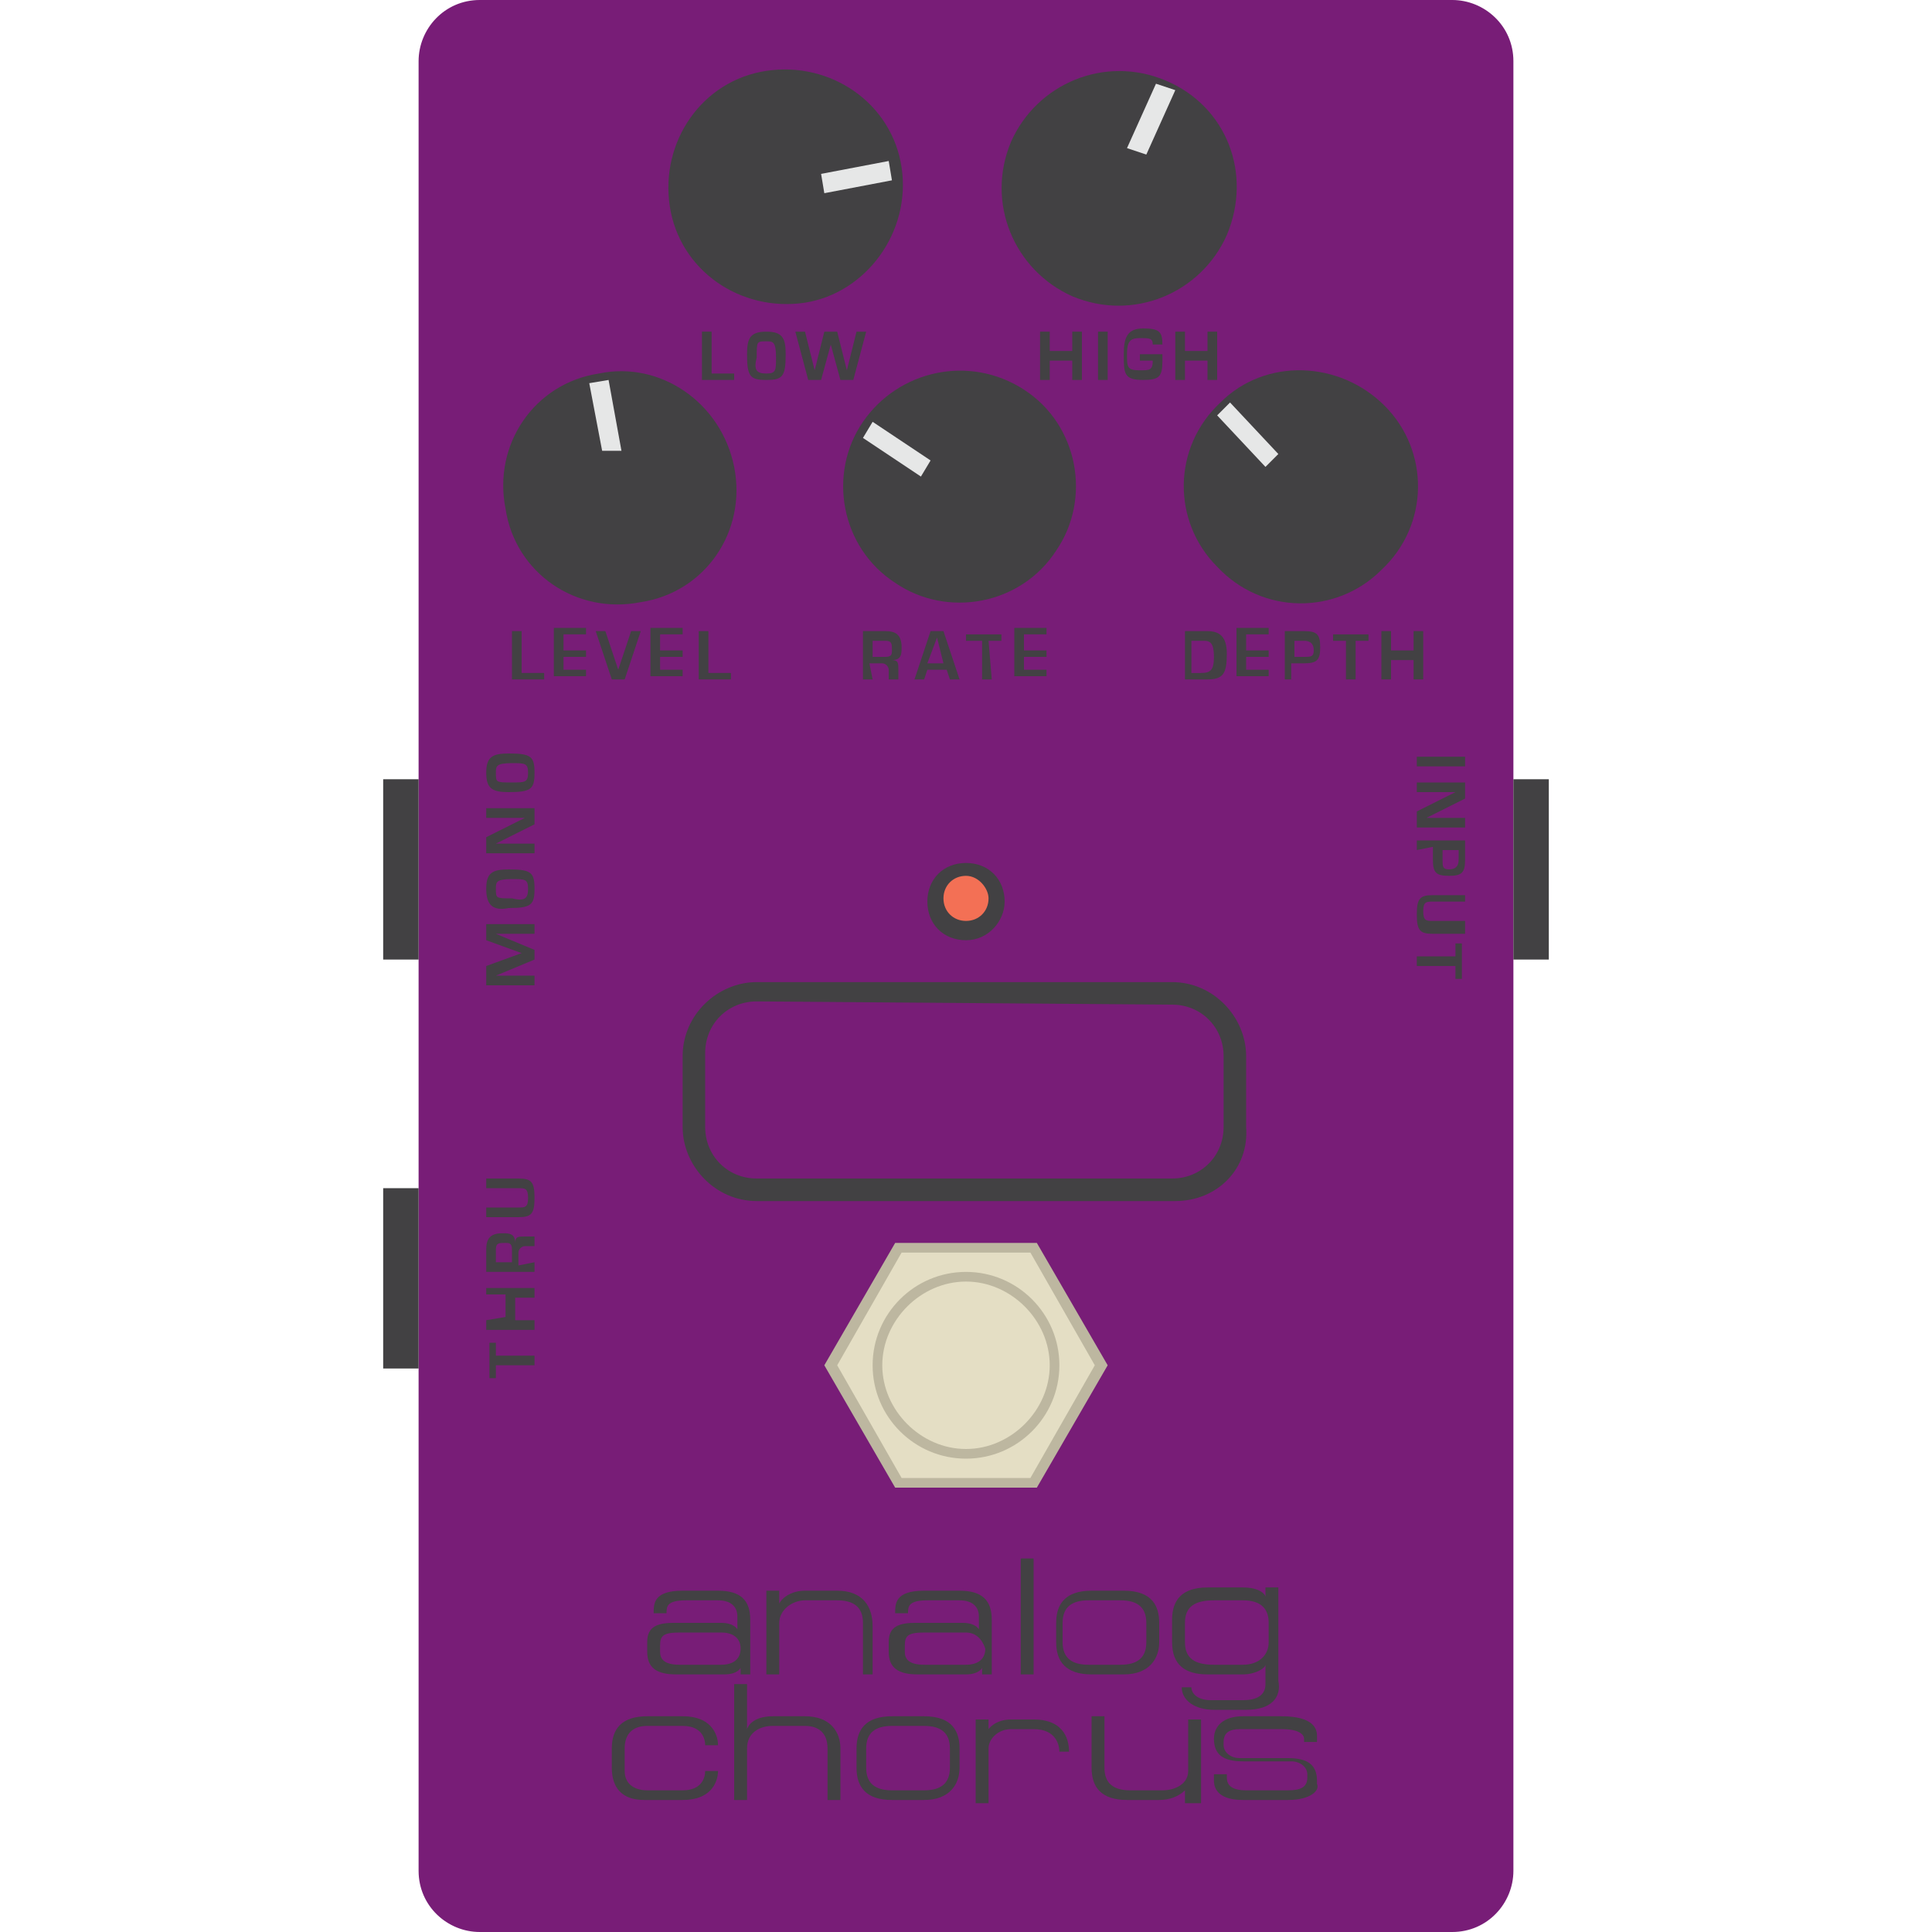 <svg enable-background="new 0 0 60 60" height="60" viewBox="0 0 60 60" width="60" xmlns="http://www.w3.org/2000/svg"><path d="m47 58.1c0 1-.8 1.9-1.9 1.9h-30.2c-1 0-1.9-.8-1.9-1.9v-56.2c0-1 .8-1.9 1.9-1.9h30.2c1 0 1.9.8 1.9 1.9z" fill="#781d77"/><g fill="#424143"><path d="m23 52v-.2s-.1.2-.5.2h-1.5c-.6 0-.9-.2-.9-.7v-.3c0-.4.2-.6.8-.6h1.5c.4 0 .5.2.5.2v-.4c0-.3-.2-.5-.6-.5h-1c-.6 0-.6.2-.6.4h-.4c0-.3 0-.7.9-.7h1.1c.7 0 1 .3 1 .9v1.7zm-.6-1.3h-1.3c-.5 0-.6.1-.6.4v.2c0 .2.1.4.6.4h1.3c.4 0 .6-.2.6-.5s-.2-.5-.6-.5z"/><path d="m26.8 52v-1.6c0-.5-.3-.7-.8-.7h-1c-.4 0-.8.3-.8.7v1.6h-.4v-2.6h.4v.4c.1-.2.4-.4.8-.4h1c.8 0 1.1.5 1.1 1.1v1.5z"/><path d="m30.5 52v-.2s-.1.2-.5.2h-1.5c-.6 0-.9-.2-.9-.7v-.3c0-.4.2-.6.8-.6h1.5c.4 0 .5.2.5.2v-.4c0-.3-.2-.5-.6-.5h-1c-.6 0-.6.2-.6.4h-.4c0-.3 0-.7.9-.7h1.1c.7 0 1 .3 1 .9v1.7zm-.5-1.3h-1.3c-.5 0-.6.1-.6.4v.2c0 .2.1.4.6.4h1.3c.4 0 .6-.2.6-.5-.1-.3-.3-.5-.6-.5z"/><path d="m31.7 52v-3.6h.4v3.6z"/><path d="m34.9 52h-1c-.8 0-1.1-.4-1.1-1v-.6c0-.6.3-1 1.1-1h1c.9 0 1.1.5 1.1 1v.6c0 .5-.3 1-1.1 1zm.7-1.6c0-.5-.3-.7-.8-.7h-1c-.5 0-.8.2-.8.7v.6c0 .5.3.7.8.7h1c.5 0 .8-.2.8-.7z"/><path d="m38.7 53.1h-1c-.6 0-1-.3-1-.7h.3c0 .2.2.4.6.4h1c.5 0 .7-.2.7-.5v-.6c0 .1-.3.3-.7.3h-1.1c-.7 0-1.1-.3-1.1-1v-.7c0-.6.3-1 1.1-1h1.1c.5 0 .7.2.7.3v-.3h.4v2.9c.1.5-.2.9-1 .9zm.7-2.7c0-.4-.2-.7-.8-.7h-.9c-.6 0-.9.2-.9.7v.6c0 .5.3.7.9.7h.9c.5 0 .8-.3.8-.7z"/><path d="m21.2 55.9h-1.2c-.7 0-1-.4-1-1v-.6c0-.6.3-1 1.1-1h1.1c1 0 1.1.7 1.1.9h-.4c0-.2-.1-.6-.7-.6h-1.1c-.4 0-.7.2-.7.7v.7c0 .4.3.6.7.6h1.1c.6 0 .7-.4.7-.6h.4c0 .2-.1.9-1.1.9z"/><path d="m25.7 55.9v-1.6c0-.5-.3-.7-.7-.7h-1c-.4 0-.8.2-.8.7v1.6h-.4v-3.6h.4v1.4s.1-.4.8-.4h1c.8 0 1.1.5 1.1 1v1.6z"/><path d="m28.7 55.9h-1c-.8 0-1.1-.4-1.1-1v-.6c0-.6.3-1 1.1-1h1c.9 0 1.1.5 1.1 1v.6c0 .5-.3 1-1.1 1zm.8-1.6c0-.5-.3-.7-.8-.7h-1c-.5 0-.8.2-.8.7v.6c0 .5.3.7.8.7h1c.5 0 .8-.2.8-.7z"/><path d="m32.9 54.4c0-.2-.1-.7-.8-.7h-.7c-.4 0-.7.3-.7.6v1.7h-.4v-2.6h.4v.3s.2-.3.7-.3h.7c1 0 1.1.7 1.1 1z"/><path d="m36.8 55.9v-.3c-.2.2-.5.3-.8.3h-1c-.8 0-1.1-.4-1.1-1v-1.6h.4v1.6c0 .5.3.7.8.7h1c.4 0 .8-.2.8-.6v-1.6h.4v2.6h-.5z"/><path d="m40 55.9h-1.4c-.7 0-.9-.3-.9-.6v-.2h.4v.1c0 .2.1.4.6.4h1.3c.4 0 .6-.1.6-.4v-.1c0-.2-.2-.4-.5-.4h-1.5c-.6 0-.9-.2-.9-.7 0-.4.3-.7.9-.7h1.2c1 0 1.1.4 1.1.6v.2h-.4v-.1c0-.1-.1-.3-.7-.3h-1.3c-.3 0-.5.1-.5.4v.1c0 .2.2.4.5.4h1.5c.6 0 .9.2.9.7v.1c.1.2-.2.5-.9.5z"/><path d="m15.1 30 1.1-.4-1.1-.4v-.5h1.5v.3h-1.2l1.2.5v.3l-1.2.5h1.2v.3h-1.5z"/><path d="m15.1 27.6c0-.5.2-.6.7-.6.7 0 .8.1.8.6s-.1.6-.8.6c-.5.1-.7-.1-.7-.6zm1.3 0c0-.3-.1-.3-.5-.3-.5 0-.5.1-.5.3 0 .3 0 .3.5.3.4.1.5 0 .5-.3z"/><path d="m15.1 26 1.2-.6h-1.2v-.3h1.5v.5l-1.2.6h1.2v.3h-1.5z"/><path d="m15.1 24c0-.5.2-.6.7-.6.7 0 .8.1.8.6s-.1.6-.8.6c-.5 0-.7-.1-.7-.6zm1.3 0c0-.3-.1-.3-.5-.3-.5 0-.5.1-.5.3 0 .3 0 .3.5.3.4 0 .5 0 .5-.3z"/><path d="m44 23.8v-.3h1.5v.3z"/><path d="m45.5 24.8-1.2.6h1.2v.3h-1.5v-.5l1.2-.6h-1.2v-.3h1.5z"/><path d="m44 26.4v-.3h1.5v.6c0 .4-.1.5-.5.5s-.5-.1-.5-.5v-.4zm.8 0v.3c0 .2 0 .3.2.3s.3-.1.3-.3v-.3z"/><path d="m45.5 28h-1c-.2 0-.3 0-.3.3s.1.3.3.3h1v.4h-1c-.4 0-.5-.1-.5-.6s.1-.6.5-.6h1z"/><path d="m44 30v-.3h1.2v-.4h.2v1.1h-.2v-.4z"/><path d="m36.5 37.3h-13c-1.3 0-2.3-1.1-2.3-2.3v-2.2c0-1.3 1.1-2.3 2.3-2.3h12.9c1.3 0 2.3 1.1 2.3 2.3v2.2c.1 1.3-.9 2.3-2.2 2.3zm-13-6.2c-.9 0-1.6.7-1.6 1.6v2.3c0 .9.7 1.6 1.6 1.6h12.9c.9 0 1.6-.7 1.6-1.6v-2.2c0-.9-.7-1.6-1.6-1.6z"/><path d="m47 24.2h1.1v5.6h-1.1z"/><path d="m11.9 24.2h1.1v5.6h-1.1z"/><path d="m16.6 42.1v.3h-1.2v.4h-.2v-1.1h.2v.4z"/><path d="m15.7 40.9v-.7h-.6v-.2h1.5v.3h-.6v.7h.6v.3h-1.5v-.3z"/><path d="m16.6 39.2v.3h-1.5v-.7c0-.3.1-.5.5-.5.2 0 .4 0 .4.3 0-.2.1-.2.3-.2h.3v.3h-.3c-.1 0-.2.1-.2.2v.4zm-.7 0v-.4c0-.2-.1-.2-.2-.2-.2 0-.3 0-.3.2v.4z"/><path d="m15.1 37.5h1c.2 0 .3 0 .3-.3s-.1-.3-.3-.3h-1v-.3h1c.4 0 .5.1.5.6s-.1.6-.5.6h-1z"/><path d="m11.9 36.9h1.1v5.6h-1.1z"/></g><path d="m27.9 46-2.1-3.6 2.1-3.6h4.2l2.1 3.6-2.1 3.6z" fill="#e4dec4"/><path d="m32.2 46.2h-4.4l-2.2-3.8 2.2-3.8h4.4l2.2 3.8zm-4.2-.3h4l2-3.5-2-3.5h-4l-2 3.5z" fill="#bdb7a0"/><path d="m32.8 42.4c0 1.5-1.2 2.8-2.8 2.8-1.5 0-2.8-1.2-2.8-2.8 0-1.5 1.2-2.8 2.8-2.8 1.5 0 2.8 1.3 2.8 2.8z" fill="#e4dec4"/><path d="m30 45.3c-1.6 0-2.9-1.3-2.9-2.9s1.3-2.9 2.9-2.9 2.9 1.3 2.9 2.9-1.3 2.9-2.9 2.9zm0-5.5c-1.4 0-2.6 1.2-2.6 2.6s1.2 2.6 2.6 2.6 2.6-1.2 2.6-2.6-1.2-2.6-2.6-2.6z" fill="#bdb7a0"/><path d="m31 28c0 .5-.4 1-1 1-.5 0-1-.4-1-1s.4-1 1-1c.5 0 1 .4 1 1z" fill="#f37055"/><path d="m30 29.2c-.7 0-1.2-.5-1.2-1.2s.5-1.2 1.2-1.2 1.2.5 1.2 1.2c0 .6-.5 1.2-1.2 1.2zm0-2c-.4 0-.7.3-.7.7s.3.7.7.7.7-.3.7-.7c0-.3-.3-.7-.7-.7z" fill="#424143"/><path d="m25 9.4c-2 .3-3.9-1-4.2-3s1-3.9 3-4.2 3.9 1 4.2 3-1.1 3.9-3 4.2z" fill="#424143"/><path d="m25.5 5.4 2.1-.4.1.6-2.1.4z" fill="#e6e7e7"/><path d="m38.1 7.3c-.8 1.8-2.9 2.7-4.8 1.9-1.8-.8-2.7-2.9-1.9-4.8.8-1.8 2.9-2.7 4.8-1.9s2.7 2.9 1.9 4.8z" fill="#424143"/><path d="m35 4.6.9-2 .6.2-.9 2z" fill="#e6e7e7"/><path d="m22.8 14.5c.4 2-.9 3.9-2.9 4.2-2 .4-3.9-.9-4.2-2.9-.4-2 .9-3.9 2.9-4.2 1.9-.4 3.8.9 4.2 2.9z" fill="#424143"/><path d="m18.3 11.9.6-.1.4 2.2h-.6z" fill="#e6e7e7"/><path d="m31.8 12.1c1.7 1.1 2.1 3.4 1 5-1.1 1.7-3.4 2.1-5 1-1.7-1.1-2.1-3.4-1-5s3.3-2.1 5-1z" fill="#424143"/><path d="m26.8 13.6.3-.5 1.8 1.2-.3.5z" fill="#e6e7e7"/><path d="m43 12.6c1.4 1.4 1.4 3.7-.1 5.1-1.4 1.4-3.7 1.4-5.1-.1-1.4-1.4-1.4-3.7.1-5.1 1.4-1.4 3.7-1.3 5.1.1z" fill="#424143"/><path d="m37.8 12.9.4-.4 1.5 1.6-.4.4z" fill="#e6e7e7"/><path d="m16.2 20.9h.7v.2h-1v-1.5h.3z" fill="#424143"/><path d="m17.5 20.2h.7v.2h-.7v.4h.7v.2h-1v-1.5h1v.2h-.7z" fill="#424143"/><path d="m18.8 19.6.4 1.2.4-1.2h.3l-.5 1.5h-.4l-.5-1.5z" fill="#424143"/><path d="m20.5 20.2h.7v.2h-.7v.4h.7v.2h-1v-1.5h1v.2h-.7z" fill="#424143"/><path d="m22 20.9h.7v.2h-1v-1.5h.3z" fill="#424143"/><path d="m22.1 11.6h.7v.2h-1v-1.5h.3z" fill="#424143"/><path d="m23.8 10.3c.5 0 .6.2.6.7 0 .7-.1.8-.6.8s-.6-.1-.6-.8c0-.5.1-.7.6-.7zm0 1.3c.3 0 .3-.1.3-.5 0-.5-.1-.5-.3-.5-.3 0-.3 0-.3.5-.1.4 0 .5.3.5z" fill="#424143"/><path d="m25 10.3.3 1.2.3-1.2h.4l.3 1.2.3-1.2h.3l-.4 1.5h-.4l-.3-1.1-.3 1.1h-.4l-.4-1.5z" fill="#424143"/><path d="m32.6 10.9h.7v-.6h.3v1.5h-.3v-.6h-.7v.6h-.3v-1.5h.3z" fill="#424143"/><path d="m34.4 11.8h-.3v-1.5h.3z" fill="#424143"/><path d="m36.1 11v.2c0 .5-.1.6-.6.6-.6 0-.6-.2-.6-.8 0-.5.1-.8.6-.8s.6.1.6.5h-.3c0-.2-.1-.2-.4-.2s-.4.1-.4.5 0 .5.4.5c.3 0 .4 0 .4-.3h-.4v-.2z" fill="#424143"/><path d="m36.8 10.9h.7v-.6h.3v1.5h-.3v-.6h-.7v.6h-.3v-1.5h.3z" fill="#424143"/><path d="m27.1 21.1h-.3v-1.5h.7c.3 0 .5.1.5.5 0 .2 0 .4-.3.4.2 0 .2.1.2.3v.3h-.3v-.3c0-.1-.1-.2-.2-.2h-.4zm0-.7h.4c.2 0 .2-.1.2-.2 0-.2 0-.3-.2-.3h-.4z" fill="#424143"/><path d="m28.8 20.8-.1.3h-.3l.5-1.5h.4l.5 1.5h-.3l-.1-.3zm.3-1-.3.8h.5z" fill="#424143"/><path d="m30.8 21.1h-.3v-1.2h-.5v-.2h1.1v.2h-.4z" fill="#424143"/><path d="m31.8 20.2h.7v.2h-.7v.4h.7v.2h-1v-1.5h1v.2h-.7z" fill="#424143"/><path d="m36.8 19.6h.7c.4 0 .6.2.6.7 0 .6-.1.8-.6.8h-.7zm.2 1.3h.3c.3 0 .4-.1.4-.5s-.1-.5-.3-.5h-.4z" fill="#424143"/><path d="m38.7 20.2h.7v.2h-.7v.4h.7v.2h-1v-1.5h1v.2h-.7z" fill="#424143"/><path d="m40.2 21.1h-.3v-1.5h.6c.4 0 .5.1.5.5s-.1.5-.5.5h-.4v.5zm0-.7h.3c.2 0 .3 0 .3-.2s-.1-.3-.3-.3h-.3z" fill="#424143"/><path d="m42.1 21.1h-.3v-1.2h-.4v-.2h1.1v.2h-.4z" fill="#424143"/><path d="m43.2 20.2h.7v-.6h.3v1.5h-.3v-.6h-.7v.6h-.3v-1.5h.3z" fill="#424143"/></svg>